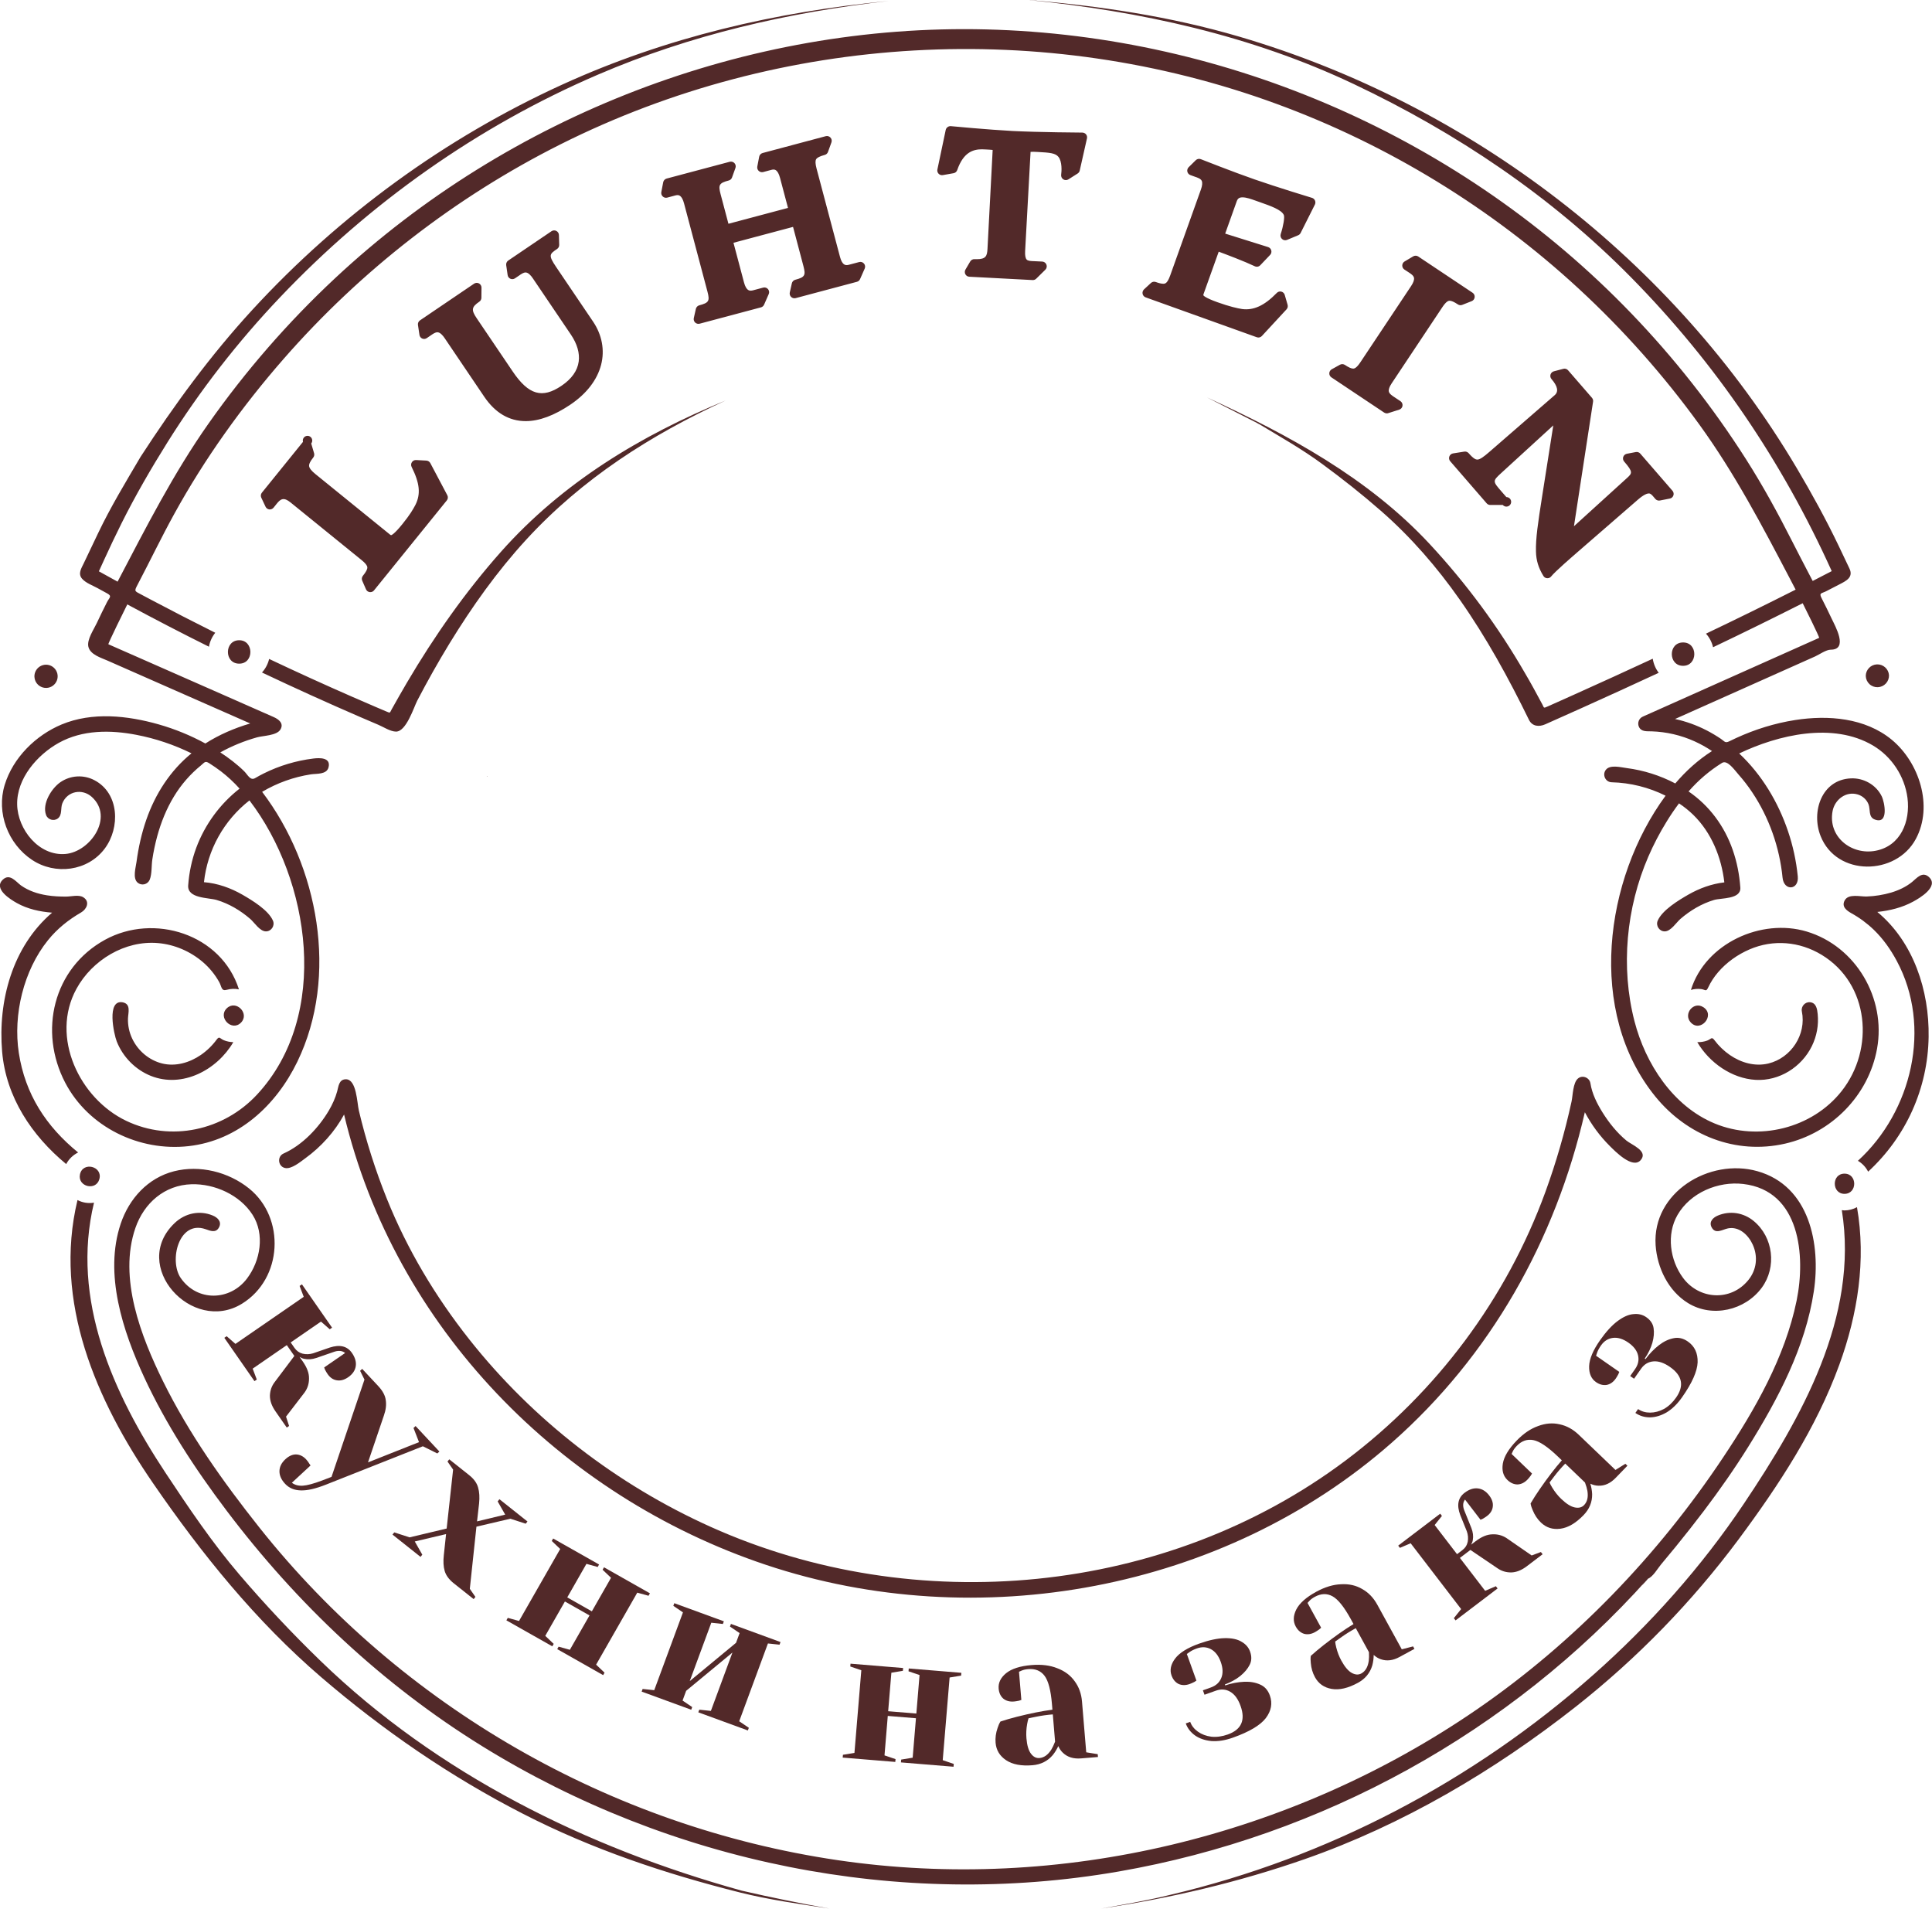 <svg width="246" height="243" viewBox="0 0 246 243" fill="none" xmlns="http://www.w3.org/2000/svg">
<g clip-path="url(#clip0)">
<path fill-rule="evenodd" clip-rule="evenodd" d="M243.6 114.791C242.191 115.559 240.624 115.938 239.037 116.106C243.662 119.943 245.662 126.139 245.57 132.01C245.471 138.589 242.695 144.724 237.869 149.173C237.574 148.598 237.122 148.119 236.565 147.79C243.435 141.531 246.035 130.742 241.504 122.324C240.721 120.867 239.792 119.547 238.601 118.389C237.742 117.559 236.777 116.846 235.732 116.268C235.132 115.929 234.453 115.439 234.882 114.639C235.367 113.738 236.876 114.172 237.69 114.139C238.745 114.101 239.791 113.933 240.804 113.638C241.755 113.35 242.686 112.923 243.464 112.29C244.077 111.79 244.763 110.9 245.6 111.653C245.49 111.553 245.384 111.456 245.606 111.657C245.825 111.857 245.721 111.763 245.611 111.663C246.925 112.871 244.443 114.336 243.6 114.791ZM216.886 128.233C218.469 129.252 216.508 131.544 215.267 130.157C214.307 129.087 215.645 127.429 216.886 128.233ZM216.886 128.233C217.241 128.46 216.688 128.1 216.886 128.233ZM230.495 127.602C231.263 127.693 231.38 128.468 231.444 129.097C231.585 130.508 231.326 131.931 230.696 133.202C229.381 135.871 226.545 137.652 223.548 137.486C220.498 137.315 217.633 135.285 216.115 132.683C216.553 132.691 216.972 132.632 217.386 132.48C217.884 132.289 217.934 131.943 218.298 132.429C218.846 133.163 219.51 133.803 220.263 134.323C221.684 135.301 223.454 135.815 225.156 135.401C224.458 135.572 223.797 135.734 225.168 135.401C225.17 135.401 225.172 135.4 225.174 135.4C228.068 134.694 230.026 131.706 229.429 128.769C229.298 128.128 229.846 127.526 230.495 127.602ZM225.156 135.401L225.174 135.4L225.168 135.401H225.156ZM30.458 81.513C32.341 81.513 32.373 84.495 30.458 84.495C28.531 84.495 28.551 81.513 30.458 81.513ZM30.685 130.198C29.516 131.389 27.683 129.524 28.881 128.368C30.06 127.243 31.822 129.039 30.685 130.198ZM20.636 135.396C22.352 135.822 24.138 135.296 25.568 134.316C26.343 133.783 27.024 133.124 27.581 132.366C27.955 131.86 27.994 132.231 28.503 132.439C28.885 132.593 29.295 132.677 29.706 132.684C27.641 136.222 23.221 138.576 19.213 136.981C17.237 136.191 15.645 134.571 14.864 132.593C14.504 131.672 13.526 127.213 15.635 127.615C15.506 127.59 15.389 127.566 15.643 127.617C15.901 127.671 15.781 127.646 15.652 127.62C16.691 127.839 16.324 128.923 16.296 129.653C16.266 130.548 16.452 131.436 16.838 132.244C17.571 133.785 18.976 134.98 20.636 135.396ZM231.815 106.441C230.599 103.376 231.922 99.265 235.674 99.1C237.295 99.03 238.871 99.907 239.592 101.372C239.975 102.146 240.518 105.012 238.714 104.338C237.869 104.023 238.18 103.053 237.91 102.386C237.789 102.089 237.602 101.823 237.363 101.609C237.125 101.394 236.841 101.236 236.533 101.146C235.045 100.7 233.622 101.8 233.343 103.256C232.721 106.548 235.752 108.903 238.821 108.317C242.027 107.703 243.255 104.565 242.879 101.595C242.524 98.835 240.859 96.311 238.464 94.903C233.382 91.912 226.423 93.551 221.45 95.929C224.315 98.616 226.402 102.097 227.66 105.808C228.295 107.676 228.714 109.611 228.909 111.575C229.081 113.341 227.141 113.483 226.971 111.739C226.593 107.884 225.26 104.092 223.106 100.871C222.576 100.075 221.992 99.317 221.357 98.602C220.865 98.05 219.953 96.702 219.261 97.132C217.669 98.123 216.234 99.347 215.004 100.764C217.651 102.573 219.57 105.176 220.623 108.199C221.166 109.746 221.479 111.366 221.595 112.994C221.708 114.519 219.164 114.305 218.245 114.582C216.661 115.054 215.203 115.925 213.959 117.002C213.426 117.471 212.738 118.581 211.968 118.581C211.278 118.581 210.803 117.849 211.072 117.22C211.658 115.861 213.758 114.6 214.988 113.894C216.391 113.094 217.948 112.524 219.559 112.342C219.187 109.15 217.923 106.008 215.596 103.737C215.038 103.198 214.432 102.711 213.786 102.282C213.216 103.042 212.683 103.829 212.189 104.64C211.313 106.06 210.54 107.542 209.877 109.073C207.066 115.568 206.343 123.139 208.115 130.009C209.513 135.426 213.012 140.841 218.335 143.04C223.907 145.347 230.747 143.67 234.494 138.915C238.719 133.554 238.037 125.255 231.942 121.562C229.141 119.865 225.79 119.574 222.777 120.87C221.252 121.527 219.846 122.518 218.764 123.782C218.258 124.366 217.835 125.017 217.506 125.716C217.225 126.318 217.17 125.999 216.594 125.923C216.161 125.873 215.722 125.91 215.304 126.032C217.151 120.096 224.272 116.871 230.042 118.598C236.319 120.481 240.163 127.102 239.005 133.505C237.924 139.506 233.188 144.258 227.292 145.605C220.987 147.045 214.788 144.549 210.773 139.607C202.015 128.817 204.275 111.936 212.077 101.306C209.941 100.241 207.598 99.658 205.212 99.596C204.417 99.579 203.987 98.641 204.466 98.018C204.996 97.316 206.389 97.695 207.122 97.788C209.278 98.068 211.388 98.733 213.312 99.746C214.675 98.147 216.212 96.754 217.987 95.621C217.281 95.147 216.538 94.733 215.764 94.382C214.044 93.605 212.188 93.174 210.301 93.112C209.706 93.094 208.974 93.194 208.677 92.527C208.573 92.291 208.567 92.023 208.659 91.782C208.752 91.54 208.936 91.346 209.172 91.24C209.842 90.939 210.51 90.64 211.183 90.343L231.629 81.21C231.714 81.171 229.729 77.175 229.535 76.802C225.752 78.712 221.948 80.58 218.123 82.405C217.973 81.761 217.663 81.166 217.221 80.675C221.047 78.851 224.853 76.982 228.636 75.07C228.393 74.599 228.142 74.126 227.897 73.653C224.354 66.889 220.865 60.249 216.37 54.044C211.839 47.789 206.698 41.999 201.024 36.758C189.876 26.465 176.704 18.405 162.459 13.195C132.88 2.375 99.568 4.246 71.397 18.362C58 25.078 45.966 34.422 36.102 45.707C30.809 51.763 26.068 58.381 22.187 65.432C20.554 68.396 19.091 71.449 17.517 74.443C17.064 75.312 17.131 75.235 17.988 75.696L19.317 76.402C21.997 77.821 24.695 79.208 27.409 80.561C26.996 81.076 26.719 81.687 26.603 82.337C23.109 80.6 19.644 78.804 16.209 76.952C15.993 77.369 13.715 81.991 13.799 82.023C13.959 82.096 14.122 82.165 14.279 82.236C15.269 82.669 16.253 83.105 17.243 83.539C20.546 84.996 23.852 86.45 27.16 87.905C29.728 89.038 32.295 90.17 34.863 91.301C35.49 91.578 36.169 92.102 35.711 92.87C35.25 93.665 33.511 93.655 32.723 93.878C31.097 94.334 29.529 94.975 28.051 95.791C29.143 96.515 30.166 97.281 31.099 98.201C31.553 98.654 31.871 99.428 32.484 99.068C32.848 98.854 33.22 98.652 33.6 98.464C35.575 97.483 37.702 96.845 39.891 96.575C40.663 96.478 42.149 96.413 41.836 97.685C41.599 98.639 40.315 98.474 39.578 98.589C37.388 98.928 35.283 99.684 33.377 100.815C40.543 110.255 43.158 124.253 37.857 135.18C35.16 140.739 30.346 145.206 24.025 145.921C17.743 146.635 11.273 143.52 8.304 137.848C4.883 131.304 6.771 123.277 13.364 119.653C19.591 116.231 28.181 118.905 30.424 125.964C29.906 125.86 29.371 125.879 28.862 126.022C28.162 126.218 28.24 125.621 27.911 125.033C27.375 124.075 26.675 123.217 25.843 122.5C24.244 121.126 22.233 120.255 20.128 120.071C15.914 119.699 11.733 122.231 9.731 125.899C6.371 132.047 10.13 139.862 16.071 142.7C21.758 145.418 28.482 143.933 32.727 139.36C42.091 129.276 39.534 112.069 31.763 101.906C30.15 103.165 28.806 104.736 27.812 106.524C26.817 108.312 26.191 110.282 25.971 112.316C27.703 112.456 29.38 113.053 30.878 113.917C32.096 114.621 34.174 115.869 34.757 117.22C35.027 117.849 34.552 118.581 33.863 118.581C33.089 118.581 32.408 117.471 31.871 117.002C30.627 115.925 29.171 115.054 27.584 114.582C26.556 114.273 23.836 114.414 23.961 112.721C24.078 111.088 24.421 109.475 24.988 107.938C26.098 104.966 28.007 102.359 30.505 100.405C29.782 99.599 28.986 98.861 28.128 98.2C27.648 97.838 27.154 97.496 26.646 97.175C26.1 96.828 26.048 97.076 25.585 97.452C24.22 98.564 23.056 99.903 22.145 101.41C21.194 102.977 20.503 104.695 20.019 106.463C19.754 107.438 19.545 108.427 19.395 109.426C19.273 110.216 19.36 111.266 19.061 112.005C19.002 112.147 18.91 112.273 18.793 112.373C18.676 112.474 18.537 112.545 18.387 112.581C18.237 112.617 18.081 112.617 17.931 112.582C17.781 112.547 17.642 112.476 17.524 112.377C16.863 111.804 17.285 110.467 17.382 109.735C17.626 107.911 18.027 106.099 18.632 104.36C19.772 101.081 21.677 98.11 24.382 95.912C22.16 94.818 19.802 94.026 17.37 93.558C14.069 92.921 10.501 92.903 7.49 94.575C4.742 96.106 2.116 99.113 2.185 102.433C2.245 105.595 4.956 109.02 8.342 108.724C11.491 108.45 14.543 104.058 11.696 101.467C10.471 100.356 8.568 100.71 7.939 102.276C7.691 102.886 7.947 103.74 7.38 104.191C6.875 104.592 6.088 104.373 5.866 103.763C5.336 102.331 6.558 100.378 7.677 99.596C8.306 99.159 9.043 98.903 9.808 98.856C10.573 98.809 11.336 98.972 12.014 99.329C15.21 100.997 15.317 105.388 13.339 108.036C11.169 110.937 7.027 111.434 4.084 109.48C1.011 107.442 -0.485 103.477 0.596 99.935C1.655 96.469 4.544 93.618 7.843 92.239C11.747 90.609 16.244 91.103 20.206 92.227C22.271 92.816 24.264 93.631 26.149 94.658C27.915 93.533 29.857 92.7 31.861 92.11C29.316 90.986 26.766 89.866 24.221 88.746C20.706 87.198 17.197 85.651 13.682 84.104C12.848 83.735 11.475 83.342 11.249 82.324C11.051 81.426 11.95 80.126 12.319 79.341C12.738 78.442 13.172 77.55 13.622 76.666C13.91 76.095 14.313 75.916 13.659 75.557C13.244 75.332 12.828 75.104 12.415 74.876C11.791 74.531 10.934 74.234 10.452 73.683C9.893 73.045 10.363 72.346 10.658 71.728L12.501 67.862C14.094 64.526 16.02 61.353 17.893 58.17C22.193 51.545 26.812 45.226 32.17 39.405C43.264 27.351 56.732 17.542 71.638 10.748C84.851 4.726 98.776 1.512 113.178 0.12C100.375 1.576 87.97 4.411 76.094 9.521C60.824 16.087 47.085 25.818 35.642 37.87C30.268 43.523 25.473 49.698 21.328 56.305C19.231 59.657 17.253 63.068 15.483 66.607C14.709 68.162 13.962 69.73 13.242 71.31C13.026 71.787 12.809 72.261 12.59 72.739C13.38 73.179 14.177 73.618 14.972 74.054C18.588 67.164 22.06 60.308 26.552 53.927C31.264 47.231 36.653 41.039 42.635 35.449C64.891 14.654 95.116 2.985 125.584 3.745C156.436 4.514 186.263 17.614 207.679 39.867C213.164 45.563 218.067 51.792 222.316 58.461C224.474 61.845 226.384 65.348 228.199 68.925C228.849 70.201 229.503 71.473 230.169 72.742C230.383 73.149 230.595 73.558 230.809 73.966C231.618 73.551 232.426 73.133 233.232 72.713C226.932 58.762 218.453 46.256 207.712 35.344C197.521 24.987 185.448 16.895 172.362 10.696C159.305 4.506 145.181 1.418 130.882 -0.008C140.021 0.751 149.009 2.082 157.834 4.677C187.259 13.331 213.093 33.122 228.775 59.591C230.68 62.81 232.474 66.072 234.091 69.442C234.561 70.425 235.033 71.409 235.496 72.398C236.022 73.532 235.022 73.982 234.181 74.419C233.63 74.704 233.082 74.991 232.529 75.271C231.96 75.566 231.585 75.457 231.931 76.132C232.375 77.004 232.811 77.883 233.228 78.774C233.651 79.674 235.398 82.716 233.101 82.716C232.523 82.716 231.636 83.342 231.122 83.574L213.279 91.541C214.675 91.842 216.03 92.333 217.303 92.988C217.934 93.313 218.542 93.678 219.13 94.073C219.627 94.412 219.65 94.651 220.222 94.363C220.498 94.227 220.773 94.095 221.054 93.967C223.437 92.871 225.981 92.076 228.577 91.672C232.764 91.019 237.482 91.383 240.875 94.181C244.37 97.072 246.189 102.629 243.943 106.811C241.417 111.518 233.854 111.613 231.815 106.441ZM4.084 109.48C1.071 107.48 6.695 111.213 4.084 109.48ZM239.101 87.494C238.907 87.502 238.713 87.471 238.53 87.403C238.348 87.336 238.18 87.233 238.038 87.101C237.895 86.968 237.78 86.809 237.699 86.632C237.619 86.455 237.574 86.263 237.567 86.069C237.566 85.686 237.714 85.317 237.98 85.04C238.245 84.764 238.608 84.601 238.991 84.587C239.374 84.572 239.748 84.707 240.034 84.963C240.319 85.218 240.495 85.575 240.523 85.957C240.538 86.349 240.396 86.731 240.13 87.019C239.863 87.307 239.493 87.478 239.101 87.494ZM5.921 87.585C5.727 87.593 5.532 87.563 5.35 87.496C5.167 87.429 5 87.326 4.857 87.194C4.714 87.062 4.598 86.903 4.517 86.726C4.436 86.55 4.39 86.359 4.383 86.164C4.372 85.872 4.447 85.582 4.6 85.333C4.753 85.083 4.976 84.885 5.242 84.762C5.508 84.64 5.804 84.599 6.093 84.644C6.382 84.69 6.651 84.82 6.866 85.019C7.081 85.218 7.232 85.476 7.301 85.76C7.369 86.045 7.352 86.343 7.251 86.618C7.149 86.892 6.969 87.131 6.732 87.303C6.496 87.475 6.213 87.573 5.921 87.585ZM0.343 112.01C1.23 111.148 1.999 112.223 2.655 112.721C3.644 113.423 4.795 113.801 5.984 113.989C6.801 114.117 7.629 114.158 8.456 114.15C9.091 114.145 10.034 113.879 10.604 114.237C11.498 114.793 11.035 115.764 10.328 116.17C8.711 117.106 7.288 118.24 6.104 119.71C3.006 123.552 1.651 129.184 2.395 134.049C3.208 139.319 5.868 143.404 9.948 146.731C9.299 147.05 8.767 147.566 8.428 148.206C4.053 144.59 0.764 139.687 0.271 133.894C-0.279 127.44 1.575 120.524 6.634 116.199C5.085 116.075 3.53 115.743 2.156 114.978C1.315 114.508 -0.855 113.173 0.343 112.01ZM10.179 149.538C10.517 147.839 13.108 148.474 12.652 150.121C12.228 151.67 9.872 151.088 10.179 149.538ZM11.97 153.12C8.99 165.459 14.405 177.43 21.093 187.542C24.036 191.987 27.026 196.424 30.495 200.483C33.759 204.301 37.202 207.963 40.811 211.457C55.685 225.857 74.67 235.233 94.445 240.713C98.143 241.567 101.845 242.32 105.588 242.989C101.794 242.407 97.961 241.881 94.238 240.95C84.642 238.543 75.4 235.447 66.559 230.91C57.294 226.155 48.799 220.315 40.903 213.538C32.582 206.395 25.674 197.835 19.482 188.829C12.258 178.321 6.755 165.716 9.868 152.787C10.526 153.127 11.241 153.24 11.97 153.12ZM61.982 98.824C62.017 98.824 62.053 98.824 62.086 98.82C62.086 98.82 61.963 98.902 61.982 98.824ZM66.979 68.734C63.282 72.764 60.102 77.244 57.246 81.904C55.791 84.29 54.418 86.725 53.128 89.204C52.697 90.032 51.738 93.145 50.428 93.145C49.712 93.145 48.817 92.549 48.166 92.275C47.382 91.944 46.599 91.608 45.818 91.27C41.633 89.458 37.48 87.575 33.359 85.622C33.799 85.135 34.119 84.538 34.268 83.895C37.788 85.562 41.333 87.176 44.902 88.736C45.839 89.15 46.783 89.554 47.724 89.958C48.196 90.16 48.668 90.362 49.142 90.562C49.748 90.819 49.603 90.781 49.872 90.307C50.515 89.169 51.153 88.028 51.819 86.902C55.309 80.983 59.237 75.375 63.802 70.235C71.618 61.442 81.606 55.42 92.396 50.99C82.845 55.374 74.129 60.941 66.979 68.734ZM52.446 58.842C52.504 58.754 52.584 58.682 52.678 58.634C52.772 58.587 52.878 58.565 52.983 58.571L54.293 58.641C54.397 58.648 54.497 58.681 54.585 58.737C54.672 58.793 54.744 58.871 54.793 58.963L56.954 63.047C57.01 63.151 57.034 63.27 57.023 63.388C57.012 63.507 56.967 63.619 56.892 63.711L47.622 75.168C47.566 75.238 47.494 75.294 47.412 75.333C47.331 75.371 47.242 75.391 47.152 75.39L47.072 75.387C46.969 75.372 46.873 75.332 46.79 75.269C46.708 75.207 46.642 75.124 46.601 75.029L46.122 73.932C46.078 73.83 46.062 73.718 46.077 73.608C46.092 73.498 46.138 73.394 46.208 73.308C46.613 72.809 46.791 72.465 46.772 72.222C46.751 71.988 46.509 71.682 46.026 71.294L36.994 63.969C36.158 63.294 35.752 63.474 35.225 64.146L34.829 64.64C34.763 64.717 34.679 64.777 34.584 64.815C34.49 64.853 34.388 64.869 34.287 64.86C34.186 64.847 34.089 64.808 34.007 64.748C33.924 64.689 33.857 64.609 33.813 64.517L33.269 63.362C33.221 63.259 33.203 63.145 33.216 63.032C33.23 62.92 33.276 62.813 33.347 62.725L38.578 56.258C38.549 56.159 38.546 56.054 38.57 55.953C38.593 55.852 38.642 55.76 38.712 55.684C38.782 55.607 38.87 55.55 38.968 55.518C39.066 55.486 39.171 55.479 39.273 55.499C39.374 55.519 39.468 55.565 39.547 55.632C39.626 55.699 39.686 55.786 39.721 55.883C39.757 55.98 39.767 56.084 39.75 56.186C39.734 56.288 39.691 56.384 39.627 56.465L39.993 57.708C40.019 57.802 40.023 57.902 40.003 57.998C39.983 58.094 39.941 58.184 39.88 58.26C39.495 58.734 39.325 59.092 39.36 59.352C39.398 59.622 39.661 59.952 40.17 60.364L49.481 67.916C49.58 68 49.732 68.126 49.787 68.14C49.836 68.135 50.16 68.058 51.223 66.742C52.194 65.546 52.579 64.876 52.89 64.29C53.588 62.899 53.455 61.538 52.411 59.445C52.364 59.35 52.342 59.245 52.348 59.139C52.354 59.033 52.388 58.931 52.446 58.842ZM75.517 40.948C76.656 42.632 77.02 44.587 76.538 46.446C76.041 48.364 74.698 50.11 72.657 51.495C70.577 52.903 68.655 53.616 66.939 53.616C64.831 53.616 63.055 52.571 61.66 50.511L56.608 43.038C56.382 42.701 56.035 42.303 55.691 42.303C55.422 42.303 55.124 42.511 54.862 42.693L54.342 43.047C54.258 43.105 54.16 43.141 54.058 43.151C53.956 43.161 53.853 43.145 53.76 43.103C53.666 43.062 53.584 42.998 53.523 42.916C53.461 42.834 53.422 42.737 53.408 42.636L53.219 41.375C53.202 41.263 53.217 41.148 53.262 41.043C53.308 40.939 53.383 40.85 53.477 40.787L60.365 36.117C60.456 36.055 60.562 36.019 60.672 36.013C60.782 36.007 60.892 36.032 60.989 36.084C61.086 36.137 61.167 36.215 61.224 36.31C61.28 36.405 61.31 36.513 61.309 36.624L61.296 37.917C61.295 38.015 61.27 38.111 61.223 38.197C61.177 38.283 61.11 38.356 61.029 38.411C60.042 39.086 59.98 39.457 60.695 40.513L65.281 47.294C67.308 50.294 69.047 50.775 71.491 49.119C72.786 48.245 73.525 47.206 73.686 46.032C73.832 44.966 73.491 43.784 72.7 42.611L67.84 35.427C67.614 35.091 67.269 34.689 66.921 34.689C66.654 34.689 66.356 34.898 66.096 35.082L65.573 35.436C65.489 35.494 65.391 35.529 65.289 35.539C65.187 35.548 65.085 35.532 64.991 35.491C64.898 35.449 64.816 35.385 64.754 35.304C64.692 35.222 64.652 35.126 64.638 35.025L64.454 33.763C64.437 33.651 64.452 33.536 64.498 33.432C64.543 33.328 64.616 33.238 64.71 33.174L70.224 29.435C70.314 29.375 70.418 29.34 70.526 29.334C70.633 29.328 70.741 29.351 70.837 29.4C70.933 29.449 71.014 29.523 71.072 29.614C71.13 29.705 71.162 29.81 71.166 29.918L71.203 31.177C71.206 31.279 71.183 31.379 71.137 31.47C71.09 31.56 71.022 31.637 70.938 31.694C69.966 32.355 69.789 32.475 70.816 33.998L75.517 40.948ZM106.956 32.707C107.232 33.752 107.661 33.752 107.801 33.752C107.889 33.752 107.986 33.739 108.091 33.709L109.395 33.365C109.505 33.334 109.621 33.336 109.73 33.369C109.838 33.403 109.935 33.468 110.008 33.555C110.083 33.642 110.131 33.748 110.148 33.861C110.164 33.975 110.149 34.09 110.102 34.195L109.508 35.54C109.471 35.623 109.416 35.697 109.347 35.755C109.277 35.814 109.196 35.856 109.108 35.879L101.31 37.956C101.209 37.982 101.104 37.982 101.003 37.956C100.903 37.93 100.811 37.879 100.735 37.807C100.66 37.735 100.605 37.645 100.575 37.545C100.544 37.446 100.54 37.341 100.562 37.239L100.826 36.072C100.849 35.964 100.902 35.864 100.978 35.784C101.055 35.704 101.152 35.647 101.259 35.619C102.478 35.295 102.614 35.067 102.301 33.884L100.978 28.888L93.393 30.909L94.733 35.959C95.012 37.006 95.441 37.006 95.579 37.006C95.667 37.006 95.765 36.994 95.869 36.966L97.175 36.617C97.285 36.587 97.401 36.59 97.51 36.624C97.618 36.658 97.715 36.721 97.789 36.808C97.863 36.895 97.911 37.001 97.927 37.114C97.943 37.226 97.927 37.341 97.88 37.445L97.288 38.795C97.251 38.877 97.196 38.951 97.127 39.009C97.058 39.068 96.977 39.11 96.89 39.133L89.085 41.212C88.984 41.238 88.879 41.237 88.779 41.212C88.678 41.186 88.586 41.135 88.51 41.064C88.436 40.991 88.382 40.901 88.353 40.802C88.323 40.703 88.319 40.598 88.341 40.497L88.604 39.326C88.628 39.218 88.681 39.119 88.757 39.039C88.833 38.959 88.93 38.902 89.037 38.873C90.26 38.548 90.394 38.321 90.083 37.139L87.098 25.894C86.818 24.841 86.404 24.841 86.27 24.841C86.187 24.841 86.093 24.855 85.992 24.882L84.953 25.161C84.854 25.187 84.75 25.187 84.652 25.161C84.553 25.136 84.462 25.085 84.388 25.015C84.313 24.946 84.257 24.858 84.225 24.762C84.193 24.665 84.186 24.561 84.204 24.461L84.444 23.207C84.466 23.095 84.518 22.991 84.595 22.908C84.673 22.824 84.772 22.764 84.882 22.734L92.921 20.595C93.028 20.567 93.14 20.569 93.245 20.6C93.351 20.631 93.446 20.69 93.52 20.771C93.595 20.853 93.646 20.953 93.667 21.061C93.689 21.169 93.681 21.28 93.644 21.384L93.206 22.601C93.173 22.693 93.118 22.776 93.046 22.842C92.974 22.908 92.886 22.955 92.791 22.979C91.573 23.304 91.437 23.532 91.75 24.713L92.752 28.49L100.335 26.471L99.318 22.639C99.037 21.585 98.626 21.585 98.491 21.585C98.41 21.585 98.315 21.6 98.212 21.627L97.177 21.905C97.078 21.93 96.974 21.931 96.875 21.905C96.775 21.88 96.684 21.831 96.609 21.761C96.534 21.691 96.478 21.604 96.446 21.507C96.414 21.409 96.407 21.306 96.426 21.205L96.666 19.952C96.687 19.841 96.739 19.738 96.817 19.654C96.894 19.571 96.993 19.512 97.102 19.482L105.143 17.338C105.249 17.31 105.362 17.311 105.467 17.342C105.573 17.374 105.668 17.433 105.742 17.515C105.817 17.596 105.869 17.696 105.891 17.804C105.912 17.912 105.904 18.024 105.866 18.128L105.427 19.346C105.394 19.438 105.338 19.52 105.266 19.586C105.194 19.652 105.107 19.699 105.012 19.724C104.392 19.89 104.044 20.065 103.92 20.272C103.796 20.473 103.812 20.862 103.971 21.458L106.956 32.707ZM125.032 19.01C123.99 19.01 122.687 19.31 121.883 21.652C121.848 21.754 121.787 21.845 121.705 21.916C121.623 21.986 121.524 22.033 121.418 22.052L120.054 22.293C119.957 22.311 119.856 22.305 119.762 22.275C119.667 22.245 119.582 22.192 119.513 22.12C119.444 22.049 119.394 21.962 119.367 21.867C119.34 21.771 119.337 21.671 119.358 21.574L120.418 16.539C120.452 16.395 120.536 16.268 120.655 16.18C120.775 16.092 120.921 16.05 121.069 16.061C121.115 16.066 125.803 16.51 128.911 16.676C132.232 16.846 137.761 16.881 137.816 16.881C137.907 16.882 137.996 16.904 138.077 16.943C138.159 16.982 138.231 17.039 138.288 17.109C138.401 17.253 138.442 17.439 138.403 17.619L137.48 21.715C137.463 21.792 137.431 21.865 137.385 21.93C137.34 21.994 137.282 22.049 137.215 22.091L136.04 22.837C135.942 22.899 135.828 22.932 135.712 22.931C135.596 22.931 135.483 22.896 135.386 22.832C135.289 22.768 135.213 22.679 135.165 22.573C135.117 22.468 135.101 22.351 135.117 22.236C135.183 21.806 135.248 20.563 134.773 19.976C134.382 19.487 133.67 19.429 132.099 19.346C131.807 19.325 131.514 19.32 131.221 19.332L130.528 31.982C130.498 32.5 130.569 32.878 130.721 33.042C130.892 33.228 131.272 33.239 131.677 33.252L132.711 33.302C132.828 33.309 132.941 33.349 133.035 33.418C133.13 33.488 133.202 33.583 133.243 33.693C133.285 33.803 133.294 33.922 133.269 34.036C133.244 34.151 133.186 34.256 133.103 34.338L131.938 35.485C131.825 35.596 131.672 35.658 131.514 35.657H131.482L123.419 35.232C123.315 35.227 123.215 35.195 123.127 35.14C123.04 35.084 122.968 35.007 122.919 34.916C122.869 34.825 122.845 34.722 122.847 34.618C122.849 34.514 122.878 34.412 122.931 34.323L123.537 33.29C123.593 33.194 123.675 33.115 123.773 33.063C123.872 33.011 123.983 32.987 124.094 32.995L124.354 33C125.539 33 125.688 32.595 125.737 31.671L126.395 19.09C126.185 19.063 125.842 19.045 125.511 19.028L125.032 19.01ZM207.08 145.207C207.744 145.759 209.939 146.554 208.891 147.72C207.861 148.854 205.668 146.594 204.982 145.915C203.709 144.647 202.636 143.194 201.798 141.605C198.055 157.902 189.779 172.614 177.195 183.693C155.781 202.536 124.437 208.231 97.526 199.231C71.371 190.484 50.25 168.959 43.812 141.899C42.626 144.086 40.882 146.014 38.873 147.47C38.258 147.916 37.113 148.884 36.293 148.707C35.393 148.51 35.261 147.236 36.105 146.862C38.491 145.799 40.567 143.602 41.877 141.382C42.324 140.618 42.699 139.801 42.934 138.941C43.11 138.294 43.155 137.421 44.042 137.409C45.415 137.409 45.462 140.431 45.694 141.4C46.604 145.232 47.798 148.99 49.267 152.644C51.858 159.089 55.443 165.075 59.748 170.52C67.877 180.802 78.544 189.02 90.486 194.393C116.504 206.094 148.424 203.155 171.369 185.921C182.926 177.241 191.824 165.331 196.777 151.745C198.141 147.995 199.252 144.158 200.101 140.259C200.274 139.469 200.271 137.849 200.93 137.304C201.501 136.832 202.397 137.199 202.508 137.922C202.708 139.238 203.342 140.493 204.035 141.611C204.864 142.944 205.875 144.204 207.08 145.207ZM152.164 22.505L151.568 22.29C151.472 22.255 151.387 22.196 151.32 22.119C151.253 22.043 151.206 21.95 151.184 21.851C151.162 21.751 151.166 21.648 151.195 21.55C151.224 21.452 151.277 21.363 151.349 21.291L152.257 20.396C152.34 20.314 152.445 20.258 152.559 20.235C152.673 20.212 152.792 20.223 152.9 20.266C152.945 20.281 157.09 21.921 159.745 22.841C162.54 23.817 167.013 25.178 167.061 25.192C167.145 25.217 167.222 25.261 167.287 25.32C167.352 25.379 167.403 25.451 167.437 25.532C167.472 25.613 167.489 25.701 167.487 25.789C167.485 25.877 167.464 25.964 167.425 26.043L165.606 29.663C165.541 29.792 165.432 29.894 165.299 29.95L163.88 30.542C163.773 30.587 163.656 30.599 163.542 30.579C163.428 30.559 163.322 30.506 163.237 30.427C163.152 30.349 163.091 30.247 163.063 30.135C163.034 30.023 163.038 29.905 163.074 29.795C163.408 28.778 163.592 27.644 163.468 27.373C163.175 26.706 161.775 26.216 160.423 25.74L159.831 25.531C159.329 25.352 158.704 25.126 158.211 25.126C157.804 25.126 157.603 25.262 157.472 25.628L156.002 29.742L161.468 31.456C161.566 31.488 161.654 31.543 161.724 31.618C161.794 31.692 161.845 31.783 161.87 31.883C161.896 31.982 161.896 32.086 161.871 32.185C161.846 32.285 161.796 32.376 161.726 32.451L160.471 33.769C160.383 33.862 160.269 33.925 160.143 33.948C160.018 33.972 159.888 33.955 159.773 33.9C158.41 33.255 156.21 32.426 155.178 32.043L153.325 37.22C153.279 37.343 153.211 37.526 153.215 37.581C153.233 37.626 153.418 37.904 155.009 38.476C156.558 39.032 157.576 39.256 158.159 39.346C159.573 39.527 160.941 38.974 162.572 37.296C162.645 37.219 162.737 37.163 162.839 37.133C162.941 37.104 163.049 37.102 163.152 37.127C163.255 37.153 163.35 37.206 163.426 37.28C163.502 37.354 163.557 37.447 163.585 37.549L163.949 38.804C163.978 38.905 163.981 39.011 163.957 39.114C163.933 39.216 163.882 39.31 163.811 39.387L160.676 42.777C160.596 42.865 160.492 42.928 160.376 42.956C160.26 42.985 160.139 42.978 160.027 42.937L145.871 37.858C145.774 37.822 145.687 37.762 145.619 37.683C145.552 37.604 145.505 37.51 145.484 37.408C145.464 37.306 145.471 37.2 145.503 37.102C145.535 37.003 145.591 36.913 145.667 36.842L146.544 36.03C146.625 35.954 146.725 35.901 146.834 35.879C146.943 35.856 147.057 35.865 147.161 35.903C147.572 36.054 147.882 36.125 148.11 36.125C148.338 36.125 148.622 36.125 149 35.073L152.916 24.118C153.089 23.628 153.123 23.249 153.014 23.02C152.883 22.749 152.503 22.618 152.164 22.505ZM196.761 92.215C195.982 92.562 195.098 92.503 194.676 91.637C192.08 86.321 189.269 81.188 185.867 76.34C182.969 72.204 179.639 68.367 175.836 65.043C173.419 62.927 170.971 60.995 168.384 59.092C165.79 57.175 162.97 55.592 160.211 53.927C158.036 52.818 155.859 51.709 153.683 50.597C164.011 55.341 174.242 60.854 182.076 69.302C186.713 74.296 190.772 79.797 194.176 85.701C194.95 87.003 195.66 88.34 196.381 89.675C196.622 90.119 196.498 90.198 197.039 89.955L198.283 89.4C198.993 89.084 199.7 88.763 200.409 88.447C203.763 86.941 207.108 85.414 210.443 83.865C210.543 84.516 210.807 85.137 211.204 85.66C207.911 87.19 204.608 88.699 201.296 90.188C199.785 90.865 198.273 91.541 196.761 92.215ZM160.211 53.927C159.646 53.635 160.759 54.255 160.211 53.927ZM179.344 34.66L178.816 34.314C178.731 34.257 178.662 34.18 178.615 34.089C178.568 33.998 178.545 33.896 178.549 33.794C178.551 33.692 178.579 33.592 178.631 33.504C178.682 33.415 178.756 33.342 178.844 33.29L179.941 32.639C180.039 32.581 180.151 32.552 180.264 32.555C180.378 32.558 180.488 32.592 180.583 32.655L187.503 37.272C187.595 37.333 187.669 37.419 187.716 37.519C187.763 37.62 187.781 37.731 187.768 37.841C187.757 37.95 187.716 38.054 187.65 38.142C187.584 38.23 187.496 38.298 187.394 38.339L186.188 38.814C186.097 38.85 185.999 38.864 185.902 38.854C185.804 38.844 185.711 38.81 185.63 38.755C185.16 38.443 184.817 38.288 184.586 38.288C184.405 38.288 184.137 38.383 183.644 39.122L177.199 48.808C176.909 49.239 176.789 49.595 176.838 49.842C176.902 50.145 177.266 50.382 177.616 50.609L178.316 51.074C178.411 51.137 178.486 51.226 178.533 51.33C178.58 51.434 178.597 51.549 178.581 51.662C178.565 51.776 178.517 51.882 178.443 51.969C178.37 52.056 178.273 52.121 178.164 52.155L176.761 52.6C176.702 52.62 176.641 52.63 176.579 52.63C176.459 52.629 176.343 52.593 176.243 52.527L169.526 48.045C169.439 47.988 169.369 47.909 169.322 47.816C169.275 47.723 169.254 47.62 169.259 47.516C169.263 47.412 169.294 47.311 169.349 47.223C169.404 47.135 169.481 47.063 169.572 47.013L170.62 46.433C170.717 46.38 170.826 46.354 170.936 46.359C171.046 46.364 171.153 46.399 171.245 46.46C171.717 46.776 172.063 46.93 172.295 46.93C172.475 46.93 172.744 46.836 173.233 46.097L179.682 36.41C179.97 35.976 180.093 35.616 180.042 35.366C179.982 35.075 179.643 34.856 179.344 34.66ZM214.307 81.795C216.227 81.795 216.196 84.77 214.307 84.77C212.399 84.77 212.383 81.795 214.307 81.795ZM211.347 63.724C211.243 63.743 211.136 63.734 211.036 63.7C210.936 63.665 210.847 63.606 210.777 63.527L210.633 63.359C210.324 62.985 210.167 62.823 209.943 62.823C209.764 62.823 209.343 62.927 208.545 63.623L201.259 69.949C200.05 70.997 198.027 72.749 197.505 73.394C197.449 73.464 197.379 73.521 197.298 73.56C197.217 73.599 197.129 73.618 197.039 73.618H196.998C196.902 73.613 196.808 73.584 196.725 73.535C196.643 73.485 196.573 73.416 196.523 73.334C195.892 72.307 195.6 71.354 195.574 70.237C195.526 68.577 195.828 66.563 196.367 63.144L197.779 54.161L191.212 60.17C190.032 61.251 190.032 61.251 191.197 62.589L191.804 63.286C191.906 63.285 192.006 63.311 192.096 63.359C192.185 63.407 192.261 63.477 192.317 63.563C192.372 63.648 192.405 63.746 192.412 63.848C192.42 63.95 192.402 64.051 192.36 64.144C192.318 64.237 192.253 64.317 192.172 64.379C192.09 64.44 191.995 64.479 191.894 64.494C191.793 64.508 191.69 64.497 191.595 64.462C191.499 64.426 191.415 64.367 191.348 64.29H189.753C189.666 64.29 189.581 64.272 189.502 64.236C189.423 64.2 189.353 64.148 189.297 64.082L184.653 58.721C184.582 58.64 184.534 58.541 184.515 58.435C184.495 58.328 184.505 58.219 184.543 58.118C184.579 58.017 184.642 57.928 184.724 57.859C184.806 57.79 184.905 57.745 185.011 57.727L186.45 57.498C186.551 57.482 186.655 57.491 186.751 57.526C186.847 57.561 186.933 57.619 187.001 57.696C187.634 58.43 187.931 58.513 188.102 58.513C188.442 58.513 188.933 58.147 189.613 57.558L197.961 50.308C198.479 49.859 198.338 49.169 197.548 48.258C197.481 48.18 197.434 48.086 197.413 47.986C197.392 47.885 197.397 47.78 197.427 47.682C197.458 47.583 197.512 47.494 197.587 47.423C197.661 47.352 197.752 47.3 197.852 47.274L199.059 46.958C199.168 46.928 199.283 46.93 199.39 46.964C199.498 46.997 199.593 47.061 199.666 47.147L202.704 50.649C202.761 50.716 202.803 50.794 202.828 50.879C202.852 50.963 202.857 51.052 202.844 51.139L200.41 66.999L207.119 60.9C207.831 60.253 207.976 60.119 206.802 58.762C206.732 58.682 206.685 58.586 206.665 58.481C206.645 58.377 206.652 58.27 206.687 58.17C206.722 58.069 206.783 57.979 206.864 57.91C206.944 57.84 207.042 57.792 207.147 57.772L208.287 57.554C208.391 57.534 208.498 57.542 208.598 57.576C208.698 57.611 208.787 57.672 208.856 57.752L212.957 62.485C213.097 62.648 213.143 62.874 213.072 63.077C213.039 63.179 212.979 63.269 212.898 63.34C212.817 63.41 212.719 63.457 212.614 63.476L211.347 63.724ZM28.851 192.328C24.843 187.024 21.15 181.38 18.351 175.333C15.654 169.498 13.221 162.191 15.37 155.797C16.442 152.604 18.831 149.971 22.152 149.123C25.426 148.287 29.097 149.204 31.714 151.313C36.369 155.061 35.996 162.805 30.8 165.992C24.446 169.886 16.492 161.136 22.256 155.699C23.569 154.462 25.402 154.058 27.082 154.753C27.694 155.004 28.263 155.528 27.897 156.246C27.499 157.026 26.792 156.708 26.179 156.497C22.744 155.299 21.498 160.531 23.016 162.718C25.126 165.76 29.302 165.628 31.452 162.778C33.163 160.513 33.741 157.143 32.161 154.667C30.549 152.138 27.335 150.691 24.389 150.775C20.957 150.874 18.338 153.165 17.241 156.341C15.048 162.703 17.965 170.179 20.763 175.864C24.064 182.549 28.392 188.642 33.009 194.458C51.153 217.32 77.812 232.584 106.661 236.831C135.02 241.005 164.481 233.849 188.076 217.62C200.467 209.095 211.118 198.009 219.439 185.504C223.47 179.454 227.285 172.791 228.761 165.595C229.929 159.918 229.222 151.583 221.961 150.739C218.759 150.365 215.24 151.84 213.593 154.691C212.166 157.168 212.629 160.449 214.304 162.701C216.354 165.46 220.36 165.728 222.602 162.99C223.677 161.675 223.871 159.981 223.166 158.443C222.615 157.244 221.457 156.123 220.033 156.391C219.321 156.527 218.427 157.203 217.934 156.246C217.566 155.528 218.14 155.004 218.748 154.753C220.296 154.113 222 154.389 223.292 155.451C225.808 157.524 226.243 161.33 224.331 163.939C222.201 166.837 218.027 167.809 214.933 165.903C212.425 164.359 211.005 161.417 210.808 158.533C210.361 151.79 217.688 147.401 223.765 149.112C230.42 150.988 231.855 158.431 230.954 164.399C229.88 171.528 226.391 178.124 222.624 184.169C220.874 186.975 218.974 189.688 216.979 192.328C215.799 193.884 214.591 195.419 213.358 196.933C212.74 197.69 212.117 198.443 211.489 199.192C211.035 199.739 210.489 200.734 209.808 201.014C192.292 220.594 168.308 233.778 142.448 238.273C114.557 243.117 85.402 237.186 61.356 222.294C48.684 214.447 37.816 204.193 28.851 192.328ZM209.808 201.014C208.128 202.893 209.943 200.957 209.808 201.014ZM234.856 149.425C236.514 149.425 236.505 151.997 234.856 151.997C233.223 151.997 233.197 149.425 234.856 149.425ZM202.862 213.245C210.094 206.849 216.67 199.475 222.055 191.434C229.334 180.573 236.708 167.682 234.517 154.075L234.856 154.107C235.412 154.102 235.959 153.96 236.448 153.695C237.634 160.437 236.533 167.34 234.211 173.723C231.263 181.836 226.495 189.092 221.376 195.983C215.438 203.96 208.473 211.12 200.663 217.276C190.285 225.441 178.65 232.324 166.149 236.693C157.672 239.653 149.129 241.645 140.248 242.989C143.211 242.451 146.18 241.953 149.101 241.221C169.033 236.518 187.523 226.809 202.862 213.245Z" fill="#522929"/>
<path d="M28.86 170.122L29.979 171.1L38.674 165.108L38.148 163.722L38.445 163.518L42.282 169.034L41.986 169.238L40.867 168.261L37.013 170.916L37.493 171.606C37.758 171.987 38.105 172.233 38.534 172.346C38.976 172.449 39.423 172.433 39.874 172.297L41.995 171.564C43.269 171.153 44.207 171.38 44.81 172.247C45.221 172.838 45.383 173.407 45.295 173.953C45.207 174.499 44.887 174.963 44.333 175.345C43.833 175.69 43.348 175.819 42.88 175.734C42.42 175.662 42.035 175.403 41.724 174.956C41.596 174.772 41.482 174.58 41.38 174.377L41.275 174.1L43.943 172.262C43.563 171.94 43.051 171.905 42.407 172.155L40.285 172.888C39.733 173.074 39.213 173.112 38.726 173C38.548 172.968 38.355 172.887 38.148 172.757L38.559 173.348C39.098 174.123 39.361 174.836 39.346 175.488C39.354 176.143 39.171 176.735 38.798 177.264L36.42 180.36L36.809 181.549L36.513 181.754L35.074 179.685C34.589 178.989 34.355 178.315 34.369 177.664C34.393 177.026 34.594 176.46 34.972 175.966L37.479 172.636L36.519 171.257L32.172 174.252L32.697 175.639L32.401 175.843L28.563 170.327L28.86 170.122Z" fill="#522929"/>
<path d="M36.307 188.919C35.815 188.392 35.574 187.853 35.583 187.3C35.592 186.747 35.843 186.242 36.336 185.785C36.782 185.373 37.238 185.169 37.703 185.174C38.179 185.192 38.602 185.399 38.974 185.797C39.061 185.89 39.143 185.989 39.218 186.094C39.282 186.209 39.331 186.284 39.363 186.319L39.541 186.58L37.163 188.78C37.539 189.065 38.005 189.189 38.562 189.153C39.12 189.117 39.933 188.898 41.003 188.496L42.212 188.032L46.407 175.648L45.852 174.527L46.116 174.282L48.164 176.474C48.732 177.082 49.051 177.681 49.12 178.271C49.212 178.862 49.132 179.514 48.879 180.227L46.858 186.185L53.352 183.609L52.651 181.805L52.916 181.56L55.947 184.804L55.683 185.049L53.843 184.135L41.495 189.022C40.182 189.539 39.118 189.783 38.302 189.753C37.474 189.735 36.809 189.456 36.307 188.919Z" fill="#522929"/>
<path d="M50.202 195.099L52.155 195.732L56.873 194.608L57.694 187.105L56.98 186.078L57.205 185.797L59.741 187.813C60.342 188.291 60.721 188.816 60.876 189.389C61.042 189.95 61.083 190.627 61.001 191.42L60.742 193.698L64.326 192.837L63.367 191.155L63.593 190.874L67.162 193.712L66.937 193.992L64.984 193.359L60.664 194.371L59.821 202.285L60.535 203.313L60.31 203.593L57.773 201.577C57.172 201.1 56.789 200.58 56.623 200.02C56.458 199.459 56.421 198.776 56.514 197.97L56.798 195.315L52.813 196.255L53.771 197.937L53.546 198.217L49.976 195.38L50.202 195.099Z" fill="#522929"/>
<path d="M64.477 206.295L64.656 205.982L66.087 206.379L71.329 197.212L70.255 196.19L70.434 195.877L76.281 199.189L76.102 199.502L74.67 199.105L72.228 203.376L75.361 205.15L77.803 200.879L76.729 199.857L76.907 199.544L82.754 202.856L82.576 203.168L81.144 202.771L75.902 211.938L76.977 212.961L76.798 213.273L70.951 209.961L71.129 209.649L72.561 210.046L75.063 205.671L71.93 203.896L69.428 208.272L70.503 209.294L70.324 209.606L64.477 206.295Z" fill="#522929"/>
<path d="M81.702 215.37L81.826 215.033L83.303 215.19L86.961 205.283L85.734 204.451L85.858 204.113L92.169 206.421L92.045 206.759L90.568 206.602L87.824 214.032L93.717 209.16L94.174 207.921L92.946 207.089L93.071 206.751L99.382 209.06L99.257 209.397L97.78 209.24L94.123 219.147L95.35 219.979L95.225 220.317L88.914 218.008L89.039 217.671L90.516 217.828L93.26 210.398L87.367 215.27L86.91 216.509L88.138 217.341L88.013 217.679L81.702 215.37Z" fill="#522929"/>
<path d="M107.301 223.772L107.331 223.414L108.796 223.173L109.671 212.65L108.266 212.173L108.296 211.814L114.993 212.366L114.963 212.724L113.498 212.965L113.09 217.868L116.678 218.164L117.086 213.261L115.681 212.784L115.71 212.425L122.408 212.977L122.378 213.335L120.913 213.576L120.037 224.1L121.443 224.577L121.413 224.935L114.716 224.384L114.745 224.025L116.21 223.784L116.628 218.762L113.04 218.466L112.623 223.489L114.028 223.966L113.998 224.324L107.301 223.772Z" fill="#522929"/>
<path d="M131.462 224.744C130.043 224.861 128.925 224.648 128.109 224.106C127.293 223.563 126.846 222.821 126.768 221.88C126.716 221.258 126.801 220.633 127.021 220.005C127.109 219.709 127.231 219.434 127.386 219.18C128.027 218.967 128.725 218.765 129.479 218.574C131.178 218.145 132.686 217.845 134.004 217.672L133.944 216.954C133.797 215.184 133.48 213.982 132.994 213.348C132.508 212.714 131.818 212.434 130.925 212.507C130.59 212.535 130.307 212.598 130.074 212.698L129.749 212.845L130.048 216.432L129.743 216.53C129.49 216.583 129.276 216.616 129.101 216.631C128.559 216.676 128.107 216.552 127.746 216.261C127.399 215.952 127.203 215.527 127.158 214.985C127.097 214.251 127.412 213.599 128.103 213.029C128.81 212.457 129.897 212.11 131.364 211.989C132.608 211.887 133.695 212.022 134.625 212.395C135.569 212.751 136.306 213.3 136.833 214.043C137.375 214.769 137.688 215.634 137.771 216.639L138.309 223.097L139.774 223.337L139.803 223.696L137.651 223.873C136.694 223.952 135.928 223.718 135.353 223.172C135.11 222.951 134.909 222.662 134.751 222.306C134.561 222.723 134.328 223.104 134.051 223.447C133.393 224.224 132.53 224.656 131.462 224.744ZM132.349 223.828C132.939 223.78 133.446 223.417 133.872 222.74C134.027 222.486 134.184 222.152 134.342 221.738L134.054 218.27C133.32 218.33 132.622 218.428 131.959 218.563C131.47 218.667 131.138 218.735 130.964 218.765C130.899 218.947 130.839 219.193 130.785 219.502C130.676 220.121 130.646 220.726 130.695 221.316C130.769 222.209 130.96 222.859 131.267 223.267C131.573 223.676 131.934 223.863 132.349 223.828Z" fill="#522929"/>
<path d="M156.988 221.231C156.009 221.58 155.1 221.725 154.263 221.667C153.435 221.587 152.739 221.352 152.172 220.959C151.601 220.551 151.204 220.038 150.982 219.421L151.547 219.22C151.726 219.716 152.055 220.134 152.534 220.473C153.012 220.812 153.582 221.026 154.243 221.113C154.913 221.18 155.61 221.085 156.333 220.828C158.067 220.211 158.609 218.999 157.959 217.192C157.646 216.319 157.209 215.718 156.649 215.391C156.09 215.064 155.486 215.015 154.837 215.246L153.368 215.769L153.165 215.205L154.182 214.842C154.831 214.612 155.272 214.208 155.507 213.632C155.742 213.056 155.719 212.376 155.438 211.593C155.156 210.81 154.741 210.27 154.192 209.973C153.643 209.676 153.045 209.643 152.397 209.874C152.02 210.008 151.709 210.161 151.465 210.333L151.121 210.582L152.339 213.97L152.069 214.143C151.839 214.259 151.641 214.346 151.475 214.405C150.962 214.588 150.494 214.584 150.069 214.396C149.654 214.187 149.354 213.827 149.17 213.315C148.922 212.622 149.072 211.906 149.623 211.167C150.188 210.422 151.209 209.787 152.687 209.261C153.938 208.816 155.019 208.584 155.93 208.565C156.842 208.546 157.559 208.698 158.084 209.021C158.617 209.324 158.979 209.739 159.168 210.266C159.395 210.898 159.378 211.465 159.116 211.965C158.869 212.461 158.47 212.934 157.918 213.386C157.375 213.816 156.723 214.176 155.959 214.465L156 214.578C156.804 214.308 157.616 214.155 158.436 214.118C159.19 214.087 159.861 214.205 160.45 214.471C161.033 214.722 161.447 215.186 161.69 215.864C162.047 216.858 161.874 217.819 161.171 218.749C160.463 219.664 159.069 220.491 156.988 221.231Z" fill="#522929"/>
<path d="M172.893 214.257C171.642 214.937 170.533 215.194 169.566 215.028C168.599 214.862 167.888 214.365 167.434 213.537C167.133 212.99 166.956 212.385 166.903 211.723C166.863 211.417 166.862 211.116 166.901 210.822C167.401 210.368 167.957 209.902 168.57 209.423C169.949 208.345 171.207 207.461 172.343 206.77L171.997 206.139C171.142 204.582 170.363 203.613 169.66 203.23C168.958 202.847 168.212 202.87 167.425 203.298C167.13 203.458 166.896 203.631 166.724 203.816L166.487 204.081L168.219 207.237L167.979 207.449C167.77 207.6 167.588 207.717 167.433 207.801C166.955 208.061 166.492 208.131 166.043 208.011C165.6 207.869 165.247 207.56 164.986 207.083C164.631 206.438 164.655 205.715 165.055 204.914C165.469 204.106 166.323 203.351 167.616 202.648C168.712 202.052 169.762 201.736 170.765 201.701C171.774 201.644 172.671 201.848 173.456 202.314C174.247 202.758 174.885 203.421 175.37 204.305L178.488 209.986L179.927 209.613L180.1 209.929L178.202 210.961C177.359 211.419 176.563 211.515 175.814 211.248C175.502 211.145 175.201 210.963 174.911 210.701C174.907 211.159 174.848 211.6 174.735 212.026C174.449 213.001 173.835 213.745 172.893 214.257ZM173.333 213.062C173.853 212.779 174.17 212.243 174.283 211.452C174.322 211.158 174.33 210.789 174.306 210.347L172.632 207.296C171.985 207.648 171.386 208.019 170.834 208.41C170.429 208.703 170.153 208.899 170.006 208.997C170.021 209.19 170.066 209.438 170.142 209.743C170.294 210.352 170.512 210.917 170.797 211.435C171.228 212.221 171.667 212.738 172.114 212.987C172.561 213.236 172.967 213.261 173.333 213.062Z" fill="#522929"/>
<path d="M185.118 206.019L186.045 204.862L179.617 196.484L178.251 197.069L178.032 196.784L183.382 192.718L183.601 193.003L182.674 194.16L185.523 197.873L186.192 197.365C186.561 197.084 186.792 196.728 186.884 196.296C186.966 195.852 186.929 195.408 186.771 194.965L185.933 192.889C185.46 191.641 185.643 190.697 186.484 190.059C187.057 189.623 187.62 189.436 188.172 189.499C188.725 189.562 189.205 189.859 189.614 190.393C189.984 190.875 190.138 191.351 190.075 191.821C190.025 192.281 189.783 192.676 189.35 193.005C189.172 193.141 188.984 193.263 188.786 193.374L188.513 193.491L186.54 190.92C186.236 191.312 186.225 191.823 186.507 192.453L187.344 194.53C187.557 195.071 187.62 195.586 187.531 196.075C187.507 196.254 187.435 196.45 187.315 196.661L187.889 196.226C188.64 195.655 189.343 195.362 189.997 195.347C190.654 195.309 191.257 195.464 191.806 195.811L195.026 198.036L196.2 197.596L196.419 197.881L194.413 199.406C193.738 199.919 193.073 200.183 192.419 200.198C191.778 200.203 191.2 200.029 190.687 199.676L187.226 197.333L185.888 198.349L189.102 202.538L190.468 201.952L190.687 202.238L185.337 206.304L185.118 206.019Z" fill="#522929"/>
<path d="M201.636 192.899C200.646 193.923 199.664 194.5 198.691 194.631C197.718 194.763 196.891 194.502 196.21 193.849C195.759 193.417 195.409 192.893 195.159 192.277C195.029 191.997 194.938 191.711 194.887 191.418C195.228 190.836 195.619 190.225 196.061 189.584C197.054 188.143 197.99 186.923 198.867 185.924L198.347 185.426C197.064 184.197 196.031 183.506 195.245 183.351C194.459 183.197 193.755 183.442 193.132 184.086C192.899 184.327 192.727 184.562 192.618 184.79L192.471 185.114L195.07 187.605L194.905 187.879C194.751 188.085 194.612 188.251 194.49 188.378C194.111 188.769 193.69 188.974 193.225 188.995C192.76 188.992 192.331 188.803 191.938 188.426C191.407 187.917 191.212 187.221 191.354 186.338C191.507 185.443 192.096 184.467 193.119 183.409C193.987 182.512 194.894 181.896 195.841 181.562C196.787 181.206 197.704 181.132 198.593 181.341C199.481 181.527 200.289 181.969 201.017 182.666L205.696 187.15L206.957 186.364L207.217 186.613L205.715 188.165C205.047 188.855 204.316 189.185 203.522 189.155C203.193 189.15 202.851 189.066 202.496 188.903C202.629 189.341 202.706 189.78 202.725 190.22C202.744 191.236 202.381 192.129 201.636 192.899ZM201.697 191.628C202.109 191.202 202.25 190.596 202.122 189.808C202.071 189.515 201.968 189.162 201.813 188.747L199.3 186.339C198.788 186.868 198.328 187.402 197.918 187.94C197.619 188.341 197.415 188.61 197.304 188.748C197.375 188.927 197.493 189.151 197.657 189.419C197.985 189.954 198.362 190.427 198.79 190.836C199.437 191.456 200.011 191.818 200.512 191.921C201.013 192.025 201.408 191.927 201.697 191.628Z" fill="#522929"/>
<path d="M214.181 177.889C213.584 178.74 212.926 179.384 212.209 179.821C211.488 180.235 210.783 180.446 210.093 180.454C209.39 180.453 208.77 180.265 208.231 179.89L208.576 179.399C209.009 179.7 209.52 179.851 210.107 179.85C210.694 179.849 211.283 179.693 211.872 179.382C212.458 179.049 212.972 178.568 213.413 177.939C214.47 176.434 214.211 175.133 212.635 174.036C211.873 173.506 211.169 173.27 210.522 173.327C209.876 173.385 209.355 173.695 208.96 174.258L208.064 175.535L207.571 175.192L208.192 174.308C208.587 173.745 208.714 173.161 208.572 172.555C208.43 171.95 208.018 171.41 207.334 170.935C206.651 170.46 206 170.26 205.38 170.335C204.76 170.411 204.252 170.73 203.857 171.293C203.627 171.621 203.462 171.925 203.362 172.206L203.226 172.609L206.182 174.664L206.062 174.961C205.941 175.189 205.83 175.375 205.729 175.519C205.416 175.964 205.032 176.233 204.576 176.325C204.117 176.395 203.663 176.275 203.217 175.964C202.613 175.544 202.321 174.873 202.342 173.952C202.372 173.018 202.838 171.91 203.739 170.626C204.502 169.54 205.25 168.725 205.983 168.182C206.716 167.64 207.39 167.348 208.004 167.308C208.615 167.245 209.15 167.374 209.61 167.694C210.162 168.078 210.476 168.549 210.552 169.109C210.637 169.656 210.585 170.272 210.396 170.959C210.203 171.624 209.879 172.295 209.423 172.972L209.522 173.04C210.022 172.356 210.596 171.761 211.244 171.256C211.841 170.795 212.457 170.502 213.092 170.378C213.713 170.245 214.319 170.384 214.91 170.795C215.777 171.398 216.193 172.282 216.158 173.446C216.109 174.601 215.45 176.082 214.181 177.889Z" fill="#522929"/>
</g>
<defs>
<clipPath id="clip0">
<rect width="246" height="243" fill="white"/>
</clipPath>
</defs>
</svg>
